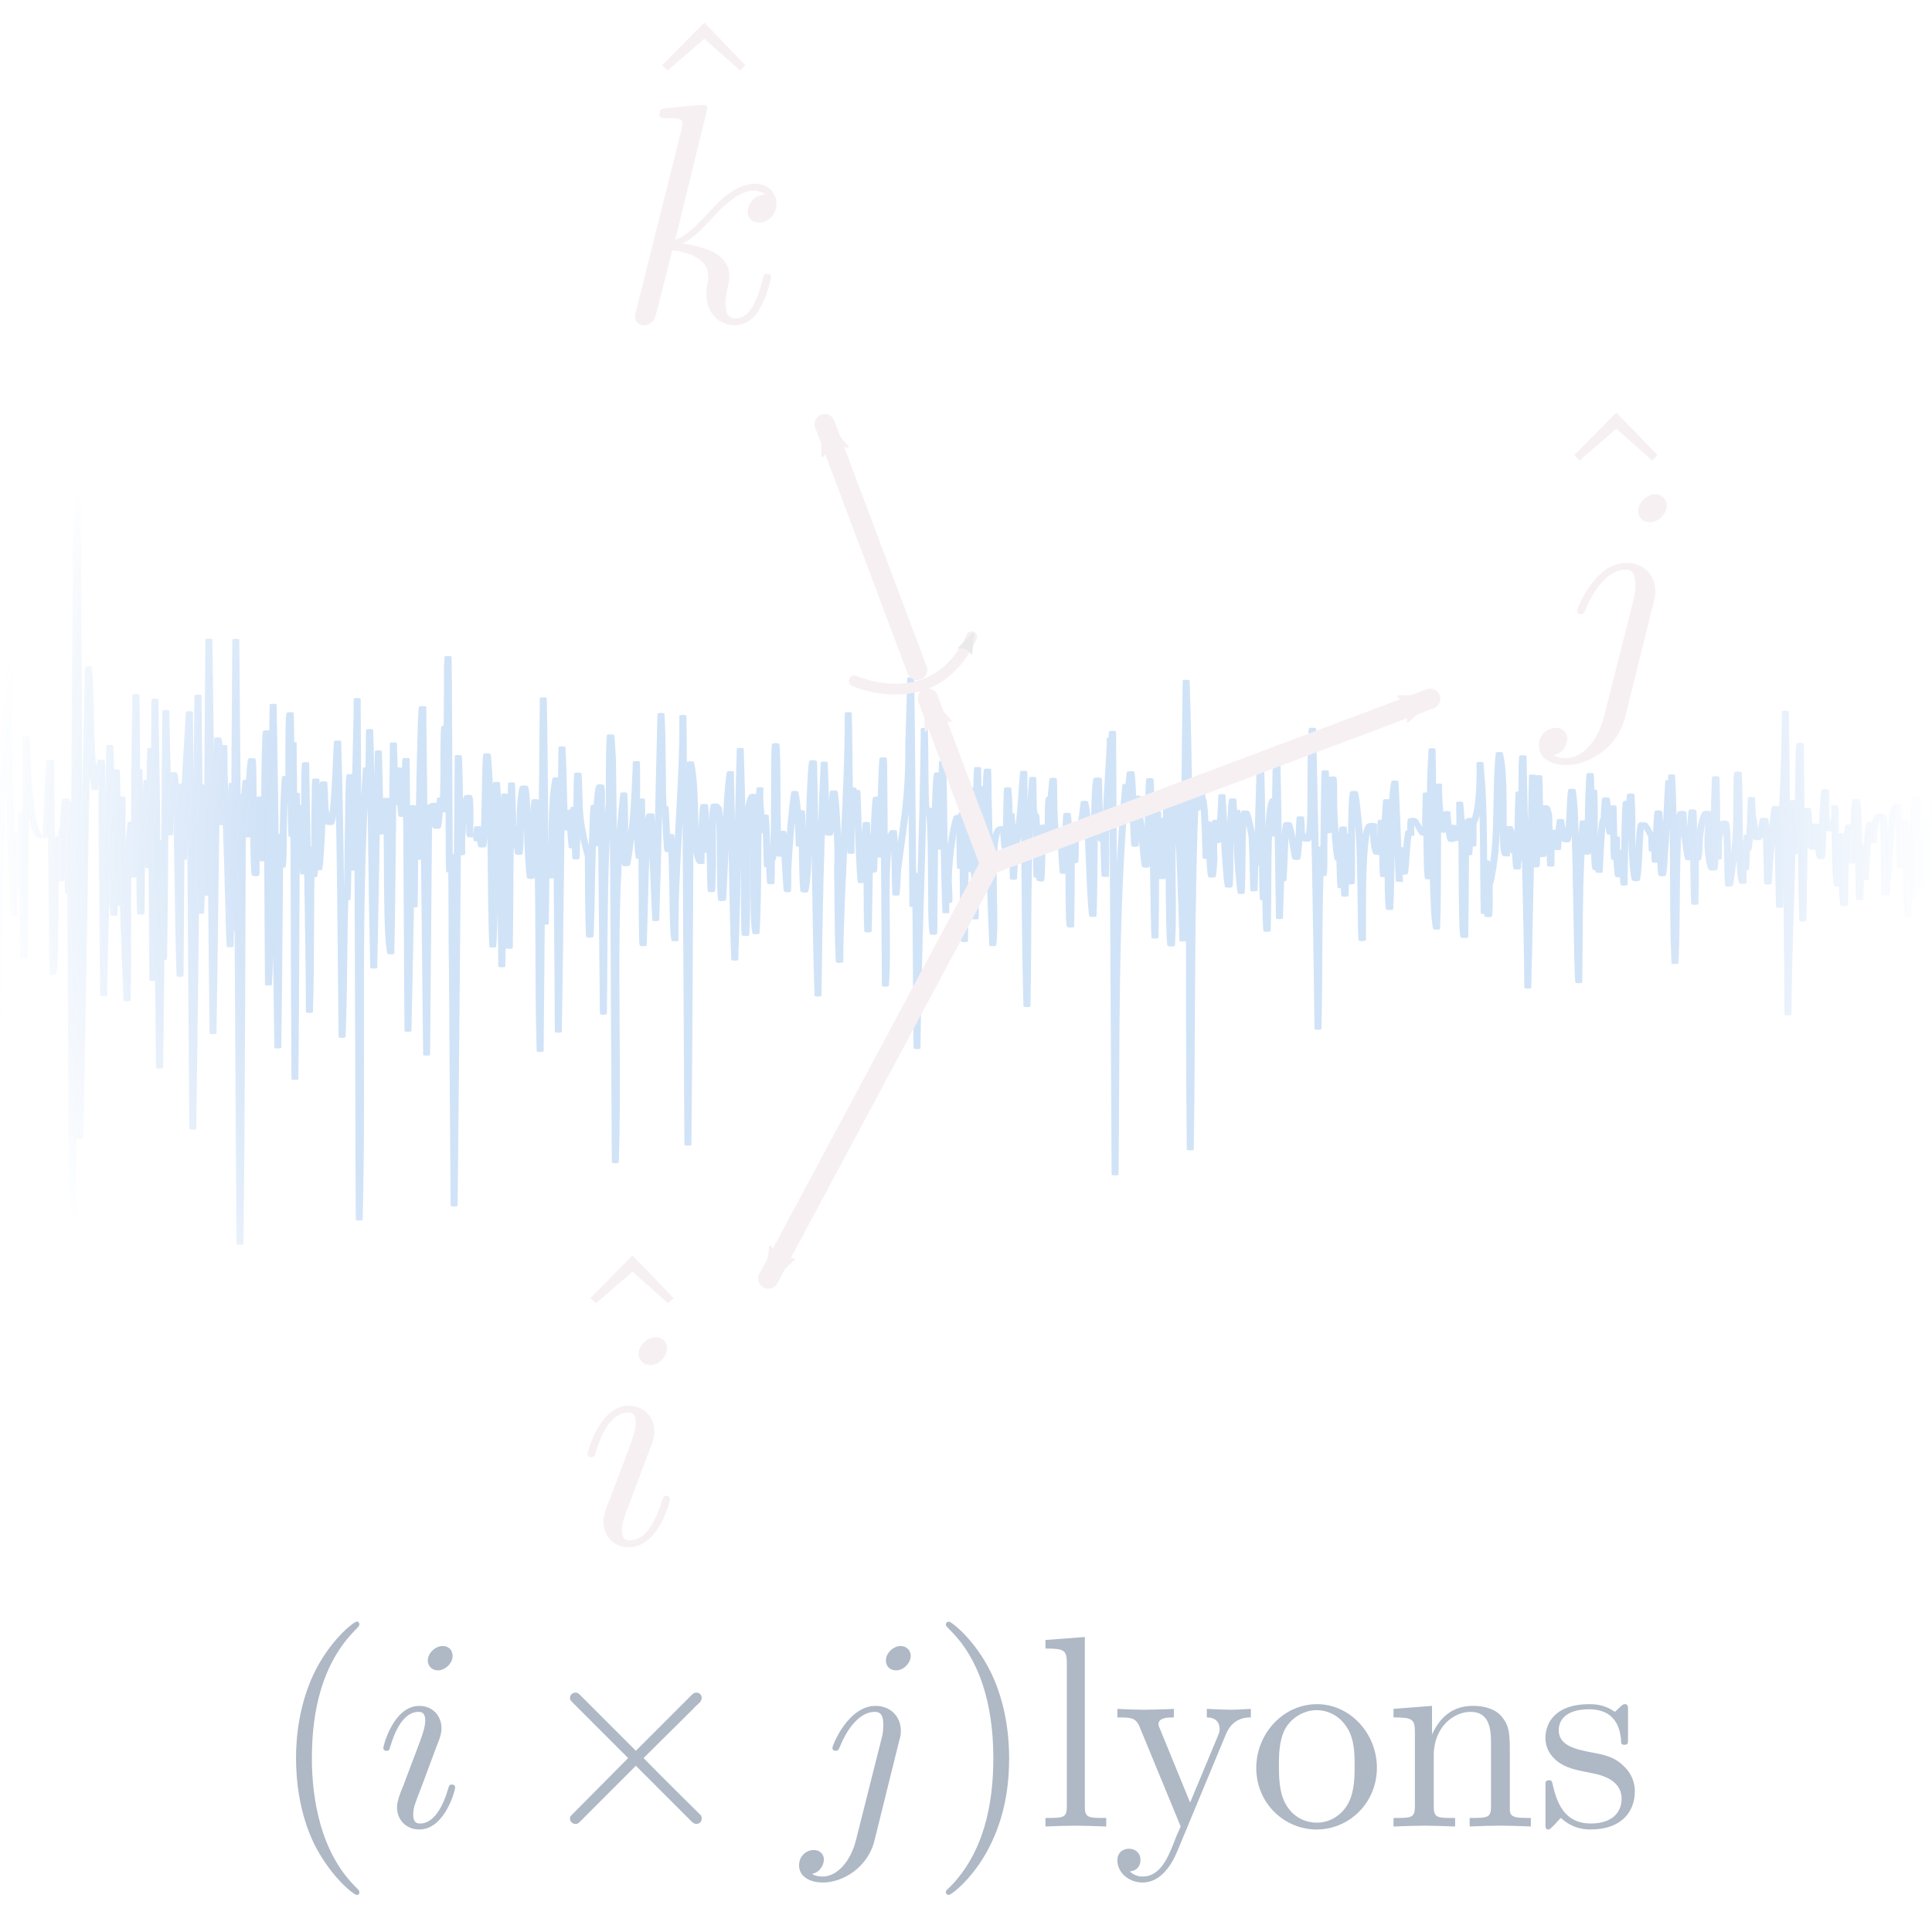 <?xml version="1.0" encoding="UTF-8" standalone="no"?>
<!-- Created with Inkscape (http://www.inkscape.org/) -->

<svg
   xmlns:ns0="http://www.iki.fi/pav/software/textext/"
   xmlns:dc="http://purl.org/dc/elements/1.1/"
   xmlns:cc="http://creativecommons.org/ns#"
   xmlns:rdf="http://www.w3.org/1999/02/22-rdf-syntax-ns#"
   xmlns:svg="http://www.w3.org/2000/svg"
   xmlns="http://www.w3.org/2000/svg"
   xmlns:xlink="http://www.w3.org/1999/xlink"
   xmlns:sodipodi="http://sodipodi.sourceforge.net/DTD/sodipodi-0.dtd"
   xmlns:inkscape="http://www.inkscape.org/namespaces/inkscape"
   width="300"
   height="300"
   id="svg4035"
   version="1.1"
   inkscape:version="0.91 r13725"
   sodipodi:docname="ixj.svg"
   inkscape:export-filename="/home/kenny/src/pelican-ghp/theme/static/images/ixj.png"
   inkscape:export-xdpi="300"
   inkscape:export-ydpi="300">
  <sodipodi:namedview
     id="base"
     pagecolor="#2f343f"
     bordercolor="#ffffff"
     borderopacity="1"
     inkscape:pageopacity="0"
     inkscape:pageshadow="2"
     inkscape:zoom="1.0295948"
     inkscape:cx="261.43029"
     inkscape:cy="80.858257"
     inkscape:document-units="px"
     inkscape:current-layer="layer1"
     showgrid="false"
     inkscape:window-width="1916"
     inkscape:window-height="1054"
     inkscape:window-x="1920"
     inkscape:window-y="22"
     inkscape:window-maximized="0"
     fit-margin-top="5"
     fit-margin-left="5"
     fit-margin-right="5"
     fit-margin-bottom="5"
     inkscape:showpageshadow="false"
     showborder="true"
     borderlayer="false"
     showguides="true"
     inkscape:guide-bbox="true" />
  <defs
     id="defs4037">
    <linearGradient
       inkscape:collect="always"
       id="linearGradient5413">
      <stop
         style="stop-color:#5294e2;stop-opacity:1"
         offset="0"
         id="stop5415" />
      <stop
         id="stop4488"
         offset="0.71"
         style="stop-color:#5294e2;stop-opacity:1" />
      <stop
         style="stop-color:#5294e2;stop-opacity:0"
         offset="1"
         id="stop5417" />
    </linearGradient>
    <marker
       inkscape:isstock="true"
       style="overflow:visible"
       id="marker4690"
       refX="0"
       refY="0"
       orient="auto"
       inkscape:stockid="Arrow2Mend">
      <path
         transform="scale(-0.6,-0.6)"
         d="M 8.719,4.034 -2.207,0.016 8.719,-4.002 c -1.745,2.372 -1.735,5.617 -6e-7,8.035 z"
         style="fill:#f6f0f3;fill-opacity:1;fill-rule:evenodd;stroke:#f6f0f3;stroke-width:0.625;stroke-linejoin:round;stroke-opacity:1"
         id="path4692"
         inkscape:connector-curvature="0" />
    </marker>
    <marker
       inkscape:isstock="true"
       style="overflow:visible"
       id="marker4686"
       refX="0"
       refY="0"
       orient="auto"
       inkscape:stockid="Arrow2Mend">
      <path
         transform="scale(-0.6,-0.6)"
         d="M 8.719,4.034 -2.207,0.016 8.719,-4.002 c -1.745,2.372 -1.735,5.617 -6e-7,8.035 z"
         style="fill:#f6f0f3;fill-opacity:1;fill-rule:evenodd;stroke:#f6f0f3;stroke-width:0.625;stroke-linejoin:round;stroke-opacity:1"
         id="path4688"
         inkscape:connector-curvature="0" />
    </marker>
    <marker
       inkscape:stockid="Arrow2Mend"
       orient="auto"
       refY="0"
       refX="0"
       id="Arrow2Mend"
       style="overflow:visible"
       inkscape:isstock="true"
       inkscape:collect="always">
      <path
         id="path4455"
         style="fill:#f6f0f3;fill-opacity:1;fill-rule:evenodd;stroke:#f6f0f3;stroke-width:0.625;stroke-linejoin:round;stroke-opacity:1"
         d="M 8.719,4.034 -2.207,0.016 8.719,-4.002 c -1.745,2.372 -1.735,5.617 -6e-7,8.035 z"
         transform="scale(-0.6,-0.6)"
         inkscape:connector-curvature="0" />
    </marker>
    <marker
       inkscape:stockid="Arrow2Mend"
       orient="auto"
       refY="0"
       refX="0"
       id="marker7644"
       style="overflow:visible"
       inkscape:isstock="true">
      <path
         id="path7646"
         style="fill:#eaeaea;fill-opacity:1;fill-rule:evenodd;stroke:#eaeaea;stroke-width:0.625;stroke-linejoin:round;stroke-opacity:1"
         d="M 8.719,4.034 -2.207,0.016 8.719,-4.002 c -1.745,2.372 -1.735,5.617 -6e-7,8.035 z"
         transform="scale(-0.6,-0.6)"
         inkscape:connector-curvature="0" />
    </marker>
    <marker
       inkscape:stockid="Arrow1Mend"
       orient="auto"
       refY="0"
       refX="0"
       id="marker11250"
       style="overflow:visible"
       inkscape:isstock="true">
      <path
         inkscape:connector-curvature="0"
         id="path11252"
         d="M 0,0 5,-5 -12.5,0 5,5 0,0 Z"
         style="fill:#eaeaea;fill-opacity:1;fill-rule:evenodd;stroke:#eaeaea;stroke-width:1pt;stroke-opacity:1"
         transform="matrix(-0.4,0,0,-0.4,-4,0)" />
    </marker>
    <marker
       inkscape:stockid="Arrow1Mend"
       orient="auto"
       refY="0"
       refX="0"
       id="Arrow1Mend"
       style="overflow:visible"
       inkscape:isstock="true">
      <path
         inkscape:connector-curvature="0"
         id="path4196"
         d="M 0,0 5,-5 -12.5,0 5,5 0,0 Z"
         style="fill:#eaeaea;fill-opacity:1;fill-rule:evenodd;stroke:#eaeaea;stroke-width:1pt;stroke-opacity:1"
         transform="matrix(-0.4,0,0,-0.4,-4,0)" />
    </marker>
    <marker
       inkscape:stockid="Arrow1Mend"
       orient="auto"
       refY="0"
       refX="0"
       id="marker11214"
       style="overflow:visible"
       inkscape:isstock="true">
      <path
         inkscape:connector-curvature="0"
         id="path11216"
         d="M 0,0 5,-5 -12.5,0 5,5 0,0 Z"
         style="fill:#eaeaea;fill-opacity:1;fill-rule:evenodd;stroke:#eaeaea;stroke-width:1pt;stroke-opacity:1"
         transform="matrix(-0.4,0,0,-0.4,-4,0)" />
    </marker>
    <clipPath
       clipPathUnits="userSpaceOnUse"
       id="clipPath3022">
      <path
         d="m 72,43.2 446.4,0 0,345.6 -446.4,0 0,-345.6 z"
         id="path3024"
         inkscape:connector-curvature="0" />
    </clipPath>
    <radialGradient
       inkscape:collect="always"
       xlink:href="#linearGradient5413"
       id="radialGradient5421"
       cx="267.25"
       cy="227.58"
       fx="267.25"
       fy="227.58"
       r="223.2"
       gradientTransform="matrix(0.314,0.005,-8.9705817e-4,1.313,202.858,-70.967)"
       gradientUnits="userSpaceOnUse"
       spreadMethod="pad" />
  </defs>
  <g
     inkscape:groupmode="layer"
     id="layer2"
     inkscape:label="Layer 2"
     style="display:inline;opacity:0"
     transform="translate(-48.633,65.925)" />
  <g
     inkscape:label="Layer 1"
     inkscape:groupmode="layer"
     id="layer1"
     transform="translate(-245.049,6.055)">
    <g
       id="g5500"
       style="fill:#afb8c5;fill-opacity:1;stroke:none;stroke-width:0.181;stroke-miterlimit:4;stroke-dasharray:none;stroke-opacity:1"
       transform="matrix(4.251,0,0,4.251,-662.972,-295.322)"
       ns0:preamble=""
       ns0:text="$(i \\times j) \\mbox{lyons}$">
      <defs
         id="defs5502">
        <g
           id="g5504">
          <symbol
             id="textext-ba4c6625-0"
             overflow="visible"
             style="overflow:visible">
            <path
               id="path5507"
               d=""
               style="stroke:none"
               inkscape:connector-curvature="0" />
          </symbol>
          <symbol
             id="textext-ba4c6625-1"
             overflow="visible"
             style="overflow:visible">
            <path
               id="path5510"
               d="m 3.297,2.391 c 0,-0.031 0,-0.047 -0.172,-0.219 C 1.891,0.922 1.562,-0.969 1.562,-2.5 c 0,-1.734 0.375,-3.469 1.609,-4.703 0.125,-0.125 0.125,-0.141 0.125,-0.172 0,-0.078 -0.031,-0.109 -0.094,-0.109 -0.109,0 -1,0.688 -1.594,1.953 -0.5,1.094 -0.625,2.203 -0.625,3.031 0,0.781 0.109,1.984 0.656,3.125 C 2.25,1.844 3.094,2.5 3.203,2.5 c 0.062,0 0.094,-0.031 0.094,-0.109 z"
               style="stroke:none"
               inkscape:connector-curvature="0" />
          </symbol>
          <symbol
             id="textext-ba4c6625-2"
             overflow="visible"
             style="overflow:visible">
            <path
               id="path5513"
               d="m 2.875,-2.5 c 0,-0.766 -0.109,-1.969 -0.656,-3.109 -0.594,-1.219 -1.453,-1.875 -1.547,-1.875 -0.062,0 -0.109,0.047 -0.109,0.109 0,0.031 0,0.047 0.188,0.234 0.984,0.984 1.547,2.562 1.547,4.641 0,1.719 -0.359,3.469 -1.594,4.719 C 0.562,2.344 0.562,2.359 0.562,2.391 0.562,2.453 0.609,2.5 0.672,2.5 0.766,2.5 1.672,1.812 2.25,0.547 2.766,-0.547 2.875,-1.656 2.875,-2.5 Z"
               style="stroke:none"
               inkscape:connector-curvature="0" />
          </symbol>
          <symbol
             id="textext-ba4c6625-3"
             overflow="visible"
             style="overflow:visible">
            <path
               id="path5516"
               d="m 1.766,-6.922 -1.438,0.109 0,0.312 c 0.703,0 0.781,0.062 0.781,0.562 l 0,5.188 c 0,0.438 -0.109,0.438 -0.781,0.438 l 0,0.312 C 0.656,-0.016 1.188,-0.031 1.438,-0.031 c 0.25,0 0.734,0.016 1.109,0.031 l 0,-0.312 c -0.672,0 -0.781,0 -0.781,-0.438 z"
               style="stroke:none"
               inkscape:connector-curvature="0" />
          </symbol>
          <symbol
             id="textext-ba4c6625-4"
             overflow="visible"
             style="overflow:visible">
            <path
               id="path5519"
               d="m 4.141,-3.344 c 0.25,-0.641 0.766,-0.641 0.922,-0.641 l 0,-0.312 c -0.234,0.016 -0.516,0.031 -0.75,0.031 -0.172,0 -0.641,-0.016 -0.859,-0.031 l 0,0.312 c 0.312,0 0.469,0.172 0.469,0.422 0,0.109 -0.016,0.125 -0.062,0.25 L 2.844,-0.875 1.75,-3.547 C 1.703,-3.656 1.688,-3.688 1.688,-3.734 c 0,-0.25 0.359,-0.25 0.562,-0.25 l 0,-0.312 c -0.266,0.016 -0.922,0.031 -1.094,0.031 -0.266,0 -0.672,-0.016 -0.969,-0.031 l 0,0.312 c 0.484,0 0.672,0 0.812,0.344 L 2.5,0 C 2.438,0.125 2.297,0.453 2.25,0.594 2.031,1.141 1.75,1.828 1.109,1.828 c -0.047,0 -0.281,0 -0.469,-0.188 0.312,-0.031 0.391,-0.25 0.391,-0.422 0,-0.25 -0.188,-0.406 -0.422,-0.406 -0.203,0 -0.422,0.125 -0.422,0.422 0,0.453 0.422,0.812 0.922,0.812 0.625,0 1.031,-0.578 1.266,-1.141 z"
               style="stroke:none"
               inkscape:connector-curvature="0" />
          </symbol>
          <symbol
             id="textext-ba4c6625-5"
             overflow="visible"
             style="overflow:visible">
            <path
               id="path5522"
               d="M 4.688,-2.141 C 4.688,-3.406 3.703,-4.469 2.5,-4.469 c -1.25,0 -2.219,1.094 -2.219,2.328 0,1.297 1.031,2.25 2.203,2.25 1.203,0 2.203,-0.984 2.203,-2.25 z m -2.188,2 c -0.438,0 -0.875,-0.203 -1.141,-0.672 -0.25,-0.438 -0.25,-1.047 -0.25,-1.406 0,-0.391 0,-0.922 0.234,-1.359 C 1.609,-4.031 2.078,-4.25 2.484,-4.25 c 0.438,0 0.859,0.219 1.125,0.656 0.266,0.422 0.266,1 0.266,1.375 0,0.359 0,0.906 -0.219,1.344 C 3.422,-0.422 2.984,-0.141 2.5,-0.141 Z"
               style="stroke:none"
               inkscape:connector-curvature="0" />
          </symbol>
          <symbol
             id="textext-ba4c6625-6"
             overflow="visible"
             style="overflow:visible">
            <path
               id="path5525"
               d="m 1.094,-3.422 0,2.672 c 0,0.438 -0.109,0.438 -0.781,0.438 l 0,0.312 c 0.359,-0.016 0.859,-0.031 1.141,-0.031 0.25,0 0.766,0.016 1.109,0.031 l 0,-0.312 c -0.672,0 -0.781,0 -0.781,-0.438 l 0,-1.844 C 1.781,-3.625 2.5,-4.188 3.125,-4.188 c 0.641,0 0.75,0.531 0.75,1.109 l 0,2.328 c 0,0.438 -0.109,0.438 -0.781,0.438 l 0,0.312 c 0.344,-0.016 0.859,-0.031 1.125,-0.031 0.25,0 0.781,0.016 1.109,0.031 l 0,-0.312 c -0.516,0 -0.766,0 -0.766,-0.297 l 0,-1.906 c 0,-0.859 0,-1.156 -0.312,-1.516 -0.141,-0.172 -0.469,-0.375 -1.047,-0.375 C 2.469,-4.406 2,-3.984 1.719,-3.359 l 0,-1.047 -1.406,0.109 0,0.312 c 0.703,0 0.781,0.062 0.781,0.562 z"
               style="stroke:none"
               inkscape:connector-curvature="0" />
          </symbol>
          <symbol
             id="textext-ba4c6625-7"
             overflow="visible"
             style="overflow:visible">
            <path
               id="path5528"
               d="m 2.078,-1.938 c 0.219,0.047 1.031,0.203 1.031,0.922 0,0.5 -0.344,0.906 -1.125,0.906 -0.844,0 -1.203,-0.562 -1.391,-1.422 C 0.562,-1.656 0.562,-1.688 0.453,-1.688 c -0.125,0 -0.125,0.062 -0.125,0.234 l 0,1.328 c 0,0.172 0,0.234 0.109,0.234 0.047,0 0.062,-0.016 0.25,-0.203 0.016,-0.016 0.016,-0.031 0.203,-0.219 0.438,0.406 0.891,0.422 1.094,0.422 1.141,0 1.609,-0.672 1.609,-1.391 0,-0.516 -0.297,-0.828 -0.422,-0.938 C 2.844,-2.547 2.453,-2.625 2.031,-2.703 1.469,-2.812 0.812,-2.938 0.812,-3.516 c 0,-0.359 0.25,-0.766 1.109,-0.766 1.094,0 1.156,0.906 1.172,1.203 0,0.094 0.094,0.094 0.109,0.094 0.141,0 0.141,-0.047 0.141,-0.234 l 0,-1.016 c 0,-0.156 0,-0.234 -0.109,-0.234 -0.047,0 -0.078,0 -0.203,0.125 -0.031,0.031 -0.125,0.125 -0.172,0.156 -0.375,-0.281 -0.781,-0.281 -0.938,-0.281 -1.219,0 -1.594,0.672 -1.594,1.234 0,0.344 0.156,0.625 0.422,0.844 0.328,0.25 0.609,0.312 1.328,0.453 z"
               style="stroke:none"
               inkscape:connector-curvature="0" />
          </symbol>
          <symbol
             id="textext-ba4c6625-8"
             overflow="visible"
             style="overflow:visible">
            <path
               id="path5531"
               d=""
               style="stroke:none"
               inkscape:connector-curvature="0" />
          </symbol>
          <symbol
             id="textext-ba4c6625-9"
             overflow="visible"
             style="overflow:visible">
            <path
               id="path5534"
               d="m 2.828,-6.234 c 0,-0.203 -0.141,-0.359 -0.359,-0.359 -0.281,0 -0.547,0.266 -0.547,0.531 0,0.188 0.141,0.359 0.375,0.359 0.234,0 0.531,-0.234 0.531,-0.531 z m -0.75,3.75 c 0.109,-0.281 0.109,-0.312 0.219,-0.578 0.078,-0.203 0.125,-0.344 0.125,-0.531 0,-0.438 -0.312,-0.812 -0.812,-0.812 -0.938,0 -1.312,1.453 -1.312,1.531 0,0.109 0.094,0.109 0.109,0.109 0.109,0 0.109,-0.031 0.156,-0.188 0.281,-0.938 0.672,-1.234 1.016,-1.234 0.078,0 0.25,0 0.25,0.312 0,0.219 -0.078,0.422 -0.109,0.531 -0.078,0.25 -0.531,1.406 -0.688,1.844 -0.109,0.25 -0.234,0.578 -0.234,0.797 0,0.469 0.344,0.812 0.812,0.812 0.938,0 1.312,-1.438 1.312,-1.531 0,-0.109 -0.094,-0.109 -0.125,-0.109 -0.094,0 -0.094,0.031 -0.141,0.188 -0.188,0.625 -0.516,1.234 -1.016,1.234 -0.172,0 -0.25,-0.094 -0.25,-0.328 0,-0.25 0.062,-0.391 0.297,-1 z"
               style="stroke:none"
               inkscape:connector-curvature="0" />
          </symbol>
          <symbol
             id="textext-ba4c6625-10"
             overflow="visible"
             style="overflow:visible">
            <path
               id="path5537"
               d="m 3.953,-6.234 c 0,-0.188 -0.141,-0.359 -0.375,-0.359 -0.234,0 -0.531,0.234 -0.531,0.531 0,0.203 0.141,0.359 0.375,0.359 0.266,0 0.531,-0.266 0.531,-0.531 z m -2,6.734 c -0.188,0.75 -0.672,1.328 -1.219,1.328 -0.062,0 -0.219,0 -0.391,-0.094 0.297,-0.062 0.438,-0.328 0.438,-0.531 0,-0.156 -0.109,-0.344 -0.375,-0.344 -0.25,0 -0.531,0.203 -0.531,0.562 0,0.406 0.391,0.625 0.875,0.625 0.703,0 1.625,-0.531 1.875,-1.516 L 3.531,-3.125 c 0.062,-0.188 0.062,-0.328 0.062,-0.359 0,-0.578 -0.422,-0.922 -0.922,-0.922 -1.016,0 -1.578,1.453 -1.578,1.531 0,0.109 0.094,0.109 0.109,0.109 0.094,0 0.109,-0.016 0.188,-0.203 0.25,-0.609 0.703,-1.219 1.25,-1.219 0.141,0 0.312,0.047 0.312,0.453 0,0.234 -0.016,0.344 -0.062,0.516 z"
               style="stroke:none"
               inkscape:connector-curvature="0" />
          </symbol>
          <symbol
             id="textext-ba4c6625-11"
             overflow="visible"
             style="overflow:visible">
            <path
               id="path5540"
               d=""
               style="stroke:none"
               inkscape:connector-curvature="0" />
          </symbol>
          <symbol
             id="textext-ba4c6625-12"
             overflow="visible"
             style="overflow:visible">
            <path
               id="path5543"
               d="M 3.875,-2.766 1.891,-4.75 C 1.766,-4.875 1.75,-4.891 1.672,-4.891 1.562,-4.891 1.469,-4.812 1.469,-4.688 c 0,0.062 0.016,0.078 0.125,0.188 l 2,2 -2,2.016 c -0.109,0.109 -0.125,0.125 -0.125,0.188 0,0.125 0.094,0.203 0.203,0.203 0.078,0 0.094,-0.016 0.219,-0.141 L 3.875,-2.219 l 2.062,2.062 c 0.016,0.016 0.078,0.062 0.141,0.062 0.125,0 0.203,-0.078 0.203,-0.203 0,-0.016 0,-0.047 -0.031,-0.109 C 6.234,-0.422 4.656,-1.984 4.156,-2.5 l 1.828,-1.812 c 0.047,-0.062 0.203,-0.188 0.25,-0.25 0,-0.016 0.047,-0.062 0.047,-0.125 0,-0.125 -0.078,-0.203 -0.203,-0.203 C 6,-4.891 5.969,-4.859 5.859,-4.75 Z"
               style="stroke:none"
               inkscape:connector-curvature="0" />
          </symbol>
        </g>
      </defs>
      <g
         id="textext-ba4c6625-13"
         style="fill:#afb8c5;fill-opacity:1;stroke:none;stroke-opacity:1">
        <g
           id="g5546"
           style="fill:#afb8c5;fill-opacity:1;stroke:none;stroke-opacity:1">
          <use
             id="use5548"
             y="134.765"
             x="223.432"
             xlink:href="#textext-ba4c6625-1"
             style="fill:#afb8c5;fill-opacity:1;stroke:none;stroke-opacity:1"
             width="100%"
             height="100%" />
        </g>
        <g
           id="g5550"
           style="fill:#afb8c5;fill-opacity:1;stroke:none;stroke-opacity:1">
          <use
             id="use5552"
             y="134.765"
             x="227.306"
             xlink:href="#textext-ba4c6625-9"
             style="fill:#afb8c5;fill-opacity:1;stroke:none;stroke-opacity:1"
             width="100%"
             height="100%" />
        </g>
        <g
           id="g5554"
           style="fill:#afb8c5;fill-opacity:1;stroke:none;stroke-opacity:1">
          <use
             id="use5556"
             y="134.765"
             x="232.953"
             xlink:href="#textext-ba4c6625-12"
             style="fill:#afb8c5;fill-opacity:1;stroke:none;stroke-opacity:1"
             width="100%"
             height="100%" />
        </g>
        <g
           id="g5558"
           style="fill:#afb8c5;fill-opacity:1;stroke:none;stroke-opacity:1">
          <use
             id="use5560"
             y="134.765"
             x="242.915"
             xlink:href="#textext-ba4c6625-10"
             style="fill:#afb8c5;fill-opacity:1;stroke:none;stroke-opacity:1"
             width="100%"
             height="100%" />
        </g>
        <g
           id="g5562"
           style="fill:#afb8c5;fill-opacity:1;stroke:none;stroke-opacity:1">
          <use
             id="use5564"
             y="134.765"
             x="247.588"
             xlink:href="#textext-ba4c6625-2"
             style="fill:#afb8c5;fill-opacity:1;stroke:none;stroke-opacity:1"
             width="100%"
             height="100%" />
          <use
             id="use5566"
             y="134.765"
             x="251.462"
             xlink:href="#textext-ba4c6625-3"
             style="fill:#afb8c5;fill-opacity:1;stroke:none;stroke-opacity:1"
             width="100%"
             height="100%" />
          <use
             id="use5568"
             y="134.765"
             x="254.23"
             xlink:href="#textext-ba4c6625-4"
             style="fill:#afb8c5;fill-opacity:1;stroke:none;stroke-opacity:1"
             width="100%"
             height="100%" />
        </g>
        <g
           id="g5570"
           style="fill:#afb8c5;fill-opacity:1;stroke:none;stroke-opacity:1">
          <use
             id="use5572"
             y="134.765"
             x="259.209"
             xlink:href="#textext-ba4c6625-5"
             style="fill:#afb8c5;fill-opacity:1;stroke:none;stroke-opacity:1"
             width="100%"
             height="100%" />
          <use
             id="use5574"
             y="134.765"
             x="264.191"
             xlink:href="#textext-ba4c6625-6"
             style="fill:#afb8c5;fill-opacity:1;stroke:none;stroke-opacity:1"
             width="100%"
             height="100%" />
          <use
             id="use5576"
             y="134.765"
             x="269.726"
             xlink:href="#textext-ba4c6625-7"
             style="fill:#afb8c5;fill-opacity:1;stroke:none;stroke-opacity:1"
             width="100%"
             height="100%" />
        </g>
      </g>
    </g>
    <g
       id="g3018"
       transform="matrix(2.164,0,0,-0.463,-226.172,233.041)"
       style="fill:none;fill-opacity:1;stroke:url(#radialGradient5421);stroke-width:0.5;stroke-miterlimit:4;stroke-dasharray:none;stroke-opacity:0.267;opacity:1">
      <g
         id="g3020"
         clip-path="url(#clipPath3022)"
         style="fill:none;fill-opacity:1;stroke:url(#radialGradient5421);stroke-width:0.5;stroke-miterlimit:4;stroke-dasharray:none;stroke-opacity:0.267">
        <path
           style="fill:none;fill-opacity:1;stroke:url(#radialGradient5421);stroke-width:0.5;stroke-linecap:square;stroke-linejoin:round;stroke-miterlimit:4;stroke-dasharray:none;stroke-opacity:0.267"
           d="m 72,235.2 c 34.909,0.222 69.858,-0.356 104.684,0.094 8.567,0.632 21.018,-0.796 21.45,-0.559 0.234,-20.836 0.847,32.278 1.058,7.481 0.156,-7.676 0.121,-36.897 0.465,-14.14 -0.124,4.356 0.891,15.119 0.93,3.797 0.377,17.591 0.292,-12.377 0.794,3.019 0.724,-25.369 0.593,17.199 1.22,24.714 0.263,10.505 0.172,-16.967 0.273,-23.005 0.087,-17.936 0.164,-35.872 0.256,-53.808 -0.153,26.88 0.715,53.75 1.181,80.623 0.457,-10.841 0.036,-40.659 0.539,-40.097 0.71,26.508 0.303,-37.722 0.651,-10.838 0.135,20.121 0.443,40.241 0.865,60.359 0.162,-30.871 0.194,-61.742 0.298,-92.613 0.239,12.921 -0.056,40.029 0.348,44.573 0.475,-12.8 0.067,24.907 0.701,20.392 0.233,12.058 0.128,49.383 0.339,46.854 0.315,-44.417 0.202,-88.835 0.36,-133.253 0.122,29.426 0.168,58.852 0.26,88.277 0.118,-37.484 0.142,-74.969 0.223,-112.453 0.084,44.75 0.251,89.5 0.484,134.25 0.443,-8.727 0.25,-39.366 0.552,-15.828 0.323,26.427 0.415,52.856 0.415,79.285 0.151,-42.676 0.169,-85.352 0.26,-128.027 0.328,0.167 0.101,-24.799 0.227,-34.204 0.029,-8.172 0.075,-33.254 0.159,-31.12 0.149,48.052 0.303,96.105 0.432,144.157 1,14.861 0.362,-14.95 0.606,-22.002 0.115,-36.053 0.244,-72.106 0.361,-108.158 0.173,38.722 0.101,77.446 0.372,116.168 0.126,-8.992 0.031,-37.425 0.21,-33.136 0.069,6.999 -0.049,34.618 0.219,22.476 0.204,19.779 0.135,-15.243 0.193,-21.698 0.142,-15.161 0.126,20.704 0.159,28.215 0.02,11.153 0.044,34.194 0.077,37.82 0.064,-47.539 0.21,-95.077 0.406,-142.615 0.136,16.932 0.134,-17.043 0.159,-22.793 0.054,-19.632 0.073,16.977 0.095,23.155 0.048,30.223 0.069,60.447 0.118,90.67 -0.009,-7.935 0.08,-34.764 0.164,-12.427 0.119,19.248 0.081,38.497 0.277,57.745 0.315,-26.382 0.181,-52.767 0.34,-79.15 0.085,17.052 0.075,50.858 0.166,57.386 0.081,-32.656 0.079,-65.312 0.132,-97.968 0.058,11.052 0.011,45.314 0.136,42.118 -4.2e-4,-10.481 0.565,-29.676 0.403,-8.587 0.032,27.487 0.059,54.974 0.094,82.461 0.15,-33.391 0.371,-66.781 0.409,-100.172 0.284,58.164 0.336,116.328 0.521,174.492 0.272,-97.367 0.28,-194.734 0.446,-292.102 0.336,72.639 -0.165,145.283 0.821,217.919 -0.033,-27.824 0.241,-55.648 0.417,-83.471 0.039,6.371 0.05,31.194 0.129,26.75 0.062,-10.092 -0.032,-27.137 0.37,-11.848 0.061,7.974 0.058,32.229 0.15,10.702 0.041,-11.483 0.014,-36.596 0.104,-40.029 0.06,24.703 0.111,49.407 0.168,74.11 0.062,-9.161 0.14,-37.027 1.419,-33.349 0.081,9.097 0.316,40.856 0.344,16.705 0.056,-20.94 0.081,-41.881 0.134,-62.821 0.338,13.721 -0.046,38.934 0.4,45.9 0.167,-7.616 0.171,-24.518 0.201,-7.09 -0.006,4.746 0.1,16.81 0.114,5.191 0.067,8.742 0.232,24.282 0.349,6.612 -0.003,-7.68 0.053,-37.268 0.113,-15.811 7.6e-4,9.437 0.055,37.187 0.081,13.698 0.076,-46.186 0.096,-92.372 0.156,-138.558 0.073,87.441 0.173,174.883 0.335,262.324 0.112,-75.777 0.116,-151.555 0.186,-227.332 0.243,52.703 0.347,105.407 0.632,158.109 0.219,-13.694 0.057,-27.398 0.443,-41.087 -0.228,9.131 0.414,12.431 0.307,1.166 0.283,26.068 0.192,-14.703 0.245,-23.029 0.028,-15.739 0.055,-31.479 0.083,-47.218 0.076,27.922 0.387,55.843 0.446,83.766 0.171,-16.85 0.115,-50.669 0.295,-56.845 0.096,13.877 -0.003,44.467 0.163,48.641 0.167,-13.062 -0.114,-40.216 0.271,-45.231 0.141,10.501 0.032,32.998 0.139,36.152 -0.001,-22.729 0.159,-45.457 0.366,-68.185 0.14,19.905 -0.143,42.475 0.299,59.758 0.086,-9.783 0.18,-30.426 0.223,-8.836 0.043,17.195 0.042,34.391 0.115,51.586 0.069,-7.679 -0.006,-34.691 0.156,-29.409 0.127,17.24 0.089,-19.965 0.125,-26.362 -0.004,-7.915 0.065,-29.027 0.112,-9.968 -0.044,8.564 0.206,39.072 0.239,15.419 0.104,-12.992 0.103,14.985 0.146,20.395 0.107,7.278 0.056,-18.969 0.109,-25.174 0.125,-13.367 0.114,22.978 0.141,29.475 0.072,23.417 0.12,-14.009 0.128,-22.212 0.02,-15.966 0.027,-31.931 0.06,-47.897 0.112,31.398 0.089,62.797 0.149,94.195 0.159,-41.18 0.216,-82.359 0.335,-123.539 0.095,25.351 0.108,50.703 0.149,76.055 0.107,-9.746 0.034,-44.67 0.141,-39.158 0.088,27.619 0.092,55.238 0.157,82.857 0.068,-10.918 0.158,-45.378 0.292,-41.242 -0.091,9.467 0.231,32.931 0.457,11.927 0.136,-19.889 0.14,-39.778 0.27,-59.667 0.033,18.923 0.083,58.269 0.147,64.292 -0.015,-7.593 0.065,-39.983 0.141,-17.436 -0.058,12.587 0.34,36.573 0.387,41.715 0.127,-46.609 0.164,-93.218 0.241,-139.827 0.152,48.457 0.244,96.914 0.372,145.371 0.062,-24.328 0.124,-48.656 0.186,-72.984 0.146,12.511 0.082,38.715 0.287,42.874 0.049,-9.569 0.063,-39.234 0.144,-36.733 0.106,28.543 0.105,57.086 0.164,85.629 0.16,-44.047 0.188,-88.094 0.298,-132.141 0.126,33.016 0.148,66.032 0.335,99.047 0.47,-7.343 0.086,-33.202 0.346,-28.384 0.029,8.525 0.101,42.039 0.117,16.274 0.216,-17.785 0.334,-47.625 0.427,-57.799 0.101,16.143 0.079,49.433 0.163,54.686 0.035,-14.086 0.052,-45.867 0.109,-49.293 0.051,32.517 0.092,65.033 0.139,97.55 0.148,-67.566 0.206,-135.133 0.298,-202.699 0.135,50.223 0.122,100.445 0.186,150.668 0.094,-13.632 0.305,18.362 0.269,-2.403 -0.05,-8.588 0.133,-19.316 0.19,-3.838 -0.073,10.141 0.299,30.054 0.292,9.037 0.05,-7.526 0.033,-34.792 0.223,-29.139 -0.041,9.54 0.295,41.073 0.378,16.038 -0.005,-9.249 0.164,-19.576 0.178,-3.799 0.073,9.531 0.066,37.001 0.208,35.396 0.077,-28.343 0.07,-56.687 0.123,-85.03 0.324,31.327 0.196,62.656 0.335,93.984 0.156,-38.367 0.216,-76.734 0.335,-115.102 0.07,23.816 0.098,47.633 0.149,71.449 -0.035,-9.526 0.233,-17.544 0.242,-2.511 -0.007,8.595 0.171,36.132 0.299,13.044 0.208,4.317 0.003,29.642 0.208,30.303 0.061,-12.125 0.027,-36.007 0.121,-41.351 0.027,8.225 0.02,35.026 0.081,31.202 0.096,-37.561 0.071,-75.122 0.128,-112.683 0.068,31.937 0.073,63.875 0.112,95.812 -0.071,-6.944 0.178,-27.981 0.154,-9.765 0.033,18.966 0.095,-16.872 0.258,2.004 0.002,-8.519 0.106,-31.178 0.155,-11.023 0.037,7.432 -0.016,28.274 0.091,29.049 0.096,-27.875 0.246,-55.749 0.27,-83.624 0.14,16.404 0.025,49.226 0.199,55.308 0.03,-14.494 0.212,-11.861 0.182,0.889 -0.009,7.627 0.066,35.091 0.127,14.318 -0.012,-7.24 0.044,-36.265 0.305,-15.051 0.147,8.773 0.156,35.473 0.302,12.957 0.733,-21.213 0.836,26.785 0.917,22.141 0.211,-32.964 0.234,-65.929 0.312,-98.893 0.149,13.621 0.121,53.021 0.284,50.3 0.133,-15.658 0.132,17.028 0.183,22.527 -0.008,8.114 0.134,25.073 0.156,7.889 -0.011,-8.637 0.162,-40.135 0.213,-15.345 0.096,14.161 0.264,43.172 0.248,48.081 0.086,-58.251 0.091,-116.502 0.145,-174.753 0.276,50.305 -0.212,102.246 0.518,151.529 0.281,-17.349 0.157,29.951 0.278,5.83 0.086,-24.277 0.125,-48.555 0.246,-72.832 0.121,24.227 0.169,48.453 0.335,72.68 0.05,-9.246 0.099,-18.492 0.149,-27.738 0.366,7.35 0.447,19.89 0.457,4.643 0.084,-13.716 -0.031,-38.58 0.286,-44.807 0.108,23.521 0.109,47.042 0.187,70.562 0.051,-8.39 0.203,-34.046 0.33,-11.422 0.121,14.602 0.147,-27.958 0.462,-7.319 0.057,7.974 0.127,22.454 0.136,6.06 0.056,-27.953 0.068,-55.906 0.114,-83.858 0.13,25.176 0.194,50.352 0.335,75.527 0.037,-11.277 0.074,-22.555 0.112,-33.832 0.05,7.852 -0.029,37.489 0.278,15.982 0.11,13.343 0.2,53.773 0.338,50.995 0.102,-38.888 0.182,-77.776 0.277,-116.664 0.05,27.922 0.099,55.844 0.149,83.766 0.005,-8.178 0.534,8.599 0.387,-4.956 0.455,-11.642 0.343,18.161 0.618,2.749 0.167,7.35 0.003,32.426 0.206,28.117 0.096,-24.202 0.138,12.974 0.14,20.529 0.077,14.706 0.07,-23.72 0.094,-32.495 0.021,-9.591 0.011,-35.28 0.059,-36.288 0.229,21.712 0.136,-24.316 0.197,-31.017 0.043,-27.002 0.073,-54.004 0.122,-81.006 0.124,50.301 0.195,100.602 0.298,150.902 0.159,-8.923 0.021,-36.461 0.254,-32.749 -0.135,9.535 0.666,32.218 0.583,9.92 -0.119,-9.721 0.512,0.809 0.499,-5.618 0.049,14.911 0.347,-12.629 0.528,2.751 0.105,8.459 0.08,41.955 0.352,17.496 0.2,-18.618 0.111,-37.238 0.259,-55.857 0.248,18.346 0.04,36.698 0.271,55.045 0.326,-20.553 0.315,-41.109 0.379,-61.664 0.119,19.261 0.058,38.523 0.209,57.784 0.019,-6.933 0.075,-32.373 0.213,-12.905 0.034,-10.314 0.061,-38.092 0.114,-38.705 0.069,18.448 0.023,36.896 0.162,55.344 0.053,-6.384 0.18,-34.784 0.388,-14.478 0.039,-12.258 0.225,-12.638 0.242,-0.195 -0.072,9.157 0.334,22.539 0.476,5.364 0.017,-8.612 0.272,-36.227 0.409,-14.323 0.006,9.035 0.197,29.483 0.303,9.594 0.226,-25.295 0.076,-50.591 0.236,-75.885 0.063,39.473 0.149,78.945 0.223,118.418 0.115,-25.242 0.089,-50.484 0.149,-75.727 0.044,17.492 0.018,25.942 0.388,15.496 0.144,10.409 1.5e-4,25.887 0.384,33.414 0.069,-28.374 0.126,-56.747 0.158,-85.121 0.121,31.836 0.173,63.672 0.26,95.508 0.119,-7.033 0.131,-33.05 0.289,-26.666 0.28,20.141 0.456,-23.546 0.528,0.075 0.096,23.841 0.139,-28.794 0.244,-4.05 -0.003,8.793 0.043,36.279 0.175,12.327 2.4e-4,-9.194 0.733,-19.132 0.658,-18.505 -6e-4,-9.711 0.07,-43.268 0.194,-16.993 0.045,9.051 0.141,38.551 0.267,33.713 -0.003,-8.172 0.245,-21.413 0.191,-5.335 -0.147,9.533 0.385,20.492 0.279,4.872 0.05,-22.971 0.1,-45.941 0.15,-68.912 0.08,23.365 -0.026,52.604 0.421,70.634 0.003,8.64 0.005,36.841 0.23,14.392 0.141,-44.947 0.124,-89.895 0.205,-134.843 0.288,41.286 -0.38,82.58 0.609,123.861 0.165,-8.519 -0.138,-39.695 0.496,-14.872 0.43,9.409 0.397,40.763 0.428,16.174 -0.086,-11.876 0.299,-37.037 0.278,-13.266 0.004,9.187 0.093,15.636 0.075,2.477 0.049,-10.855 0.024,-45.7 0.119,-41.207 0.104,11.162 0.16,46.071 0.553,43.59 0.114,-11.853 0.229,-23.705 0.343,-35.558 0.168,23.097 0.241,46.195 0.372,69.293 0.153,-9.22 0.054,-35.668 0.231,-32.368 0.154,8.04 0.152,-27.017 0.471,-8.21 0.226,-10.456 0.094,-31.913 0.311,-35.488 -0.074,25.143 0.608,50.27 0.56,75.417 0.07,-9.289 -10e-4,-38.684 0.148,-34.202 0.125,13.343 0.072,-12.044 0.101,-17.834 0.038,-30.633 0.075,-61.267 0.113,-91.9 0.099,42.793 0.119,85.586 0.186,128.379 0.517,-10.03 0.063,-31.076 0.759,-33.974 -0.004,7.067 0.223,33.017 0.352,11.13 -0.05,-8.495 0.273,-10.71 0.264,-1.183 0.048,-9 0.104,-31.928 0.206,-10.436 -10e-4,8.901 -0.086,24.04 0.309,19.524 0.427,1.81 0.118,-35.466 0.419,-31.098 0.178,12.887 0.265,35.633 0.554,42.767 0.109,-19.469 0.196,-51.211 0.316,-63.058 0.18,23.605 0.25,47.212 0.391,70.817 0.05,-8.277 0.099,-16.555 0.149,-24.832 0.285,-1.069 0.041,-39.927 0.247,-37.651 0.216,13.763 -0.229,43.5 0.523,47.1 0.103,-13.047 -0.045,-43.277 0.212,-46.606 0.214,16.268 0.027,32.54 0.287,48.806 -0.108,-5.723 0.382,-24.237 0.373,-9.154 0.179,-8.708 0.085,-27.183 0.288,-10.571 0.021,-8.444 0.145,-20.519 0.158,-4.35 0.383,-2.23 0.111,44.18 0.338,38.357 0.142,-9.527 -0.055,-38.653 0.322,-37.053 0.189,29.318 0.514,-31.474 0.517,-5.15 0.051,7.152 0.372,24.339 0.505,26.675 0.405,-8.838 0.264,-29.922 0.381,-9.743 0.262,17.915 0.005,-44.342 0.524,-16.62 0.108,9.239 0.238,41.01 0.439,36.178 0.127,-26.087 0.137,-52.174 0.317,-78.26 0.064,26.094 0.182,52.188 0.446,78.281 0.071,-8.757 0.216,-38.319 0.588,-16.475 0.056,21.227 0.508,-13.208 0.369,-18.725 0.033,-8.337 0.05,-33.741 0.157,-31.722 0.059,27.844 0.615,55.665 0.611,83.514 0.085,-13.825 0.058,-40.611 0.199,-47.015 -0.027,9.535 0.146,36.225 0.204,11.691 0.08,-4.817 0.186,20.981 0.269,2.549 0.077,-9.13 0.315,-39.79 0.329,-14.193 0.108,6.013 0.162,-22.251 0.207,-2.602 -0.011,11.019 0.144,20.275 0.126,3.838 0.036,-7.583 -0.006,-28.593 0.092,-27.613 0.066,8.682 0.078,31.466 0.239,32.506 -0.021,-11.416 0.198,-19.525 0.197,-3.417 -0.026,10.106 0.255,26.4 0.242,6.68 -0.046,-9.345 0.204,-17.232 0.227,-2.689 -0.015,9.877 0.211,40.44 0.222,15.594 0.045,-22.295 0.078,-44.59 0.111,-66.886 0.268,15.279 -0.319,47.401 0.574,52.023 0.217,-8.645 0.083,-34.477 0.297,-13.47 0.421,15.833 0.836,24.152 0.809,42.514 0.048,7.392 0.095,14.784 0.143,22.176 0.074,-25.516 0.097,-51.031 0.149,-76.547 0.04,17.813 0.292,11.464 0.22,-0.706 0.026,-15.643 0.052,-31.287 0.078,-46.93 0.074,35.743 0.448,71.484 0.521,107.227 0.087,-7.029 -0.014,-31.496 0.223,-26.934 0.331,3.097 0.28,-23.017 0.309,-30.733 -0.034,-8.388 0.198,-18.225 0.159,-4.132 0.036,12.713 0.063,48.414 0.303,46.846 0.03,-9.425 0.217,-40.553 0.244,-16.576 0.002,7.249 0.073,33.472 0.126,12.623 0.052,-14.26 0.072,-28.52 0.184,-42.78 -0.078,10.571 0.342,-3.2 0.194,8.472 -0.17,9.178 0.948,38.989 0.813,14.801 0.096,-25.643 0.034,15.547 0.2,9.541 0.037,-11.247 0.047,-43.383 0.133,-42.464 0.05,17.063 0.007,34.127 0.164,51.19 0.046,-7.277 0.157,-32.314 0.377,-27.146 -0.02,9.422 0.083,43.839 0.148,17.48 0.031,-8.822 0.024,-32.103 0.081,-33.932 0.051,15.063 0.049,44.642 0.168,50.625 0.086,-12.112 -0.01,-38.142 0.164,-42.184 0.059,10.661 0.046,31.735 0.112,35.776 -0.051,-7.816 0.297,-31.363 0.297,-11.285 0.014,9.723 0.169,28.545 0.181,7.845 0.066,-14.767 0.264,-43.952 0.334,-49.726 0.3,10.579 -0.471,40.753 0.763,39.721 0.298,-26.657 0.181,31.322 0.397,6.891 -0.046,-9.322 0.192,-14.506 0.147,-2.417 0.242,-8.779 0.08,-36.314 0.265,-12.607 0.607,10.055 0.671,42.973 0.671,16.863 0.1,-22.97 0.061,-45.94 0.21,-68.91 0.123,25.569 -0.052,51.141 0.415,76.708 0.073,-11.1 -0.05,-10.833 0.229,-12.788 0.12,-3.721 -0.054,-28.833 0.189,-17.786 0.379,-18.334 0.077,33.332 0.623,6.94 0.169,8.261 -0.052,18.214 0.276,17.062 0.404,21.549 -0.14,-19.091 0.751,-16.816 0.302,-30.15 0.263,30.187 0.506,5.084 0.055,-8.25 -0.023,-33.005 0.149,-31.686 0.052,9.201 0.034,37.537 0.128,33.643 -0.039,-8.241 0.22,-19.815 0.206,-5.002 0.844,7.523 0.442,22.165 0.904,6.087 0.061,-8.142 0.231,-31.35 0.363,-31.253 0.135,11.673 -0.002,51.284 0.398,45.818 0.019,-11.48 0.276,-31.024 0.35,-13.879 0.04,-10.004 0.144,-30.698 0.173,-9.59 -0.077,10.772 0.358,34.215 0.319,37.351 7.7e-4,-18.202 0.189,13.557 0.171,-2.396 0.058,-47.978 0.117,-95.956 0.175,-143.934 0.097,43.6 -0.076,87.205 0.771,130.8 -0.173,-12.875 0.375,-12.44 0.229,-0.245 0.283,20.752 0.337,-37.723 0.501,-15.041 -0.039,8.248 0.134,18.535 0.155,4.253 0.297,4.069 0.462,-30.345 0.708,-10.215 -0.006,7.541 0.104,36.942 0.207,15.621 0.211,-13.375 0.215,-40.316 0.287,-45.735 0.103,12.117 -0.041,38.643 0.195,42.16 -8.8e-4,-8.74 0.4,-36.597 0.364,-13.191 -0.034,8.137 0.179,17.827 0.166,4.336 0.196,8.524 0.121,27.308 0.233,7.578 0.091,-10.628 0.034,-46.851 0.23,-43.31 0.224,17.169 -0.247,34.425 0.416,51.535 0.126,-14.854 0.395,-44.606 0.399,-50.09 0.138,29.082 0.146,58.164 0.237,87.247 0.367,-52.433 0.158,-104.867 0.298,-157.301 0.136,40.212 0.003,80.425 0.378,120.636 0.07,-22.001 0.422,18.542 0.453,-2.666 0.359,-0.266 0.221,-35.187 0.388,-12.706 0.067,19.561 0.19,-30.489 0.481,-7.762 -0.116,8.111 0.202,21.218 0.245,5.498 0.479,9.376 0.179,26.827 0.456,6.588 0.052,-9.137 0.448,-35.728 0.437,-11.734 -0.018,8.77 0.262,32.727 0.271,10.471 0.049,-7.52 0.252,15.218 0.241,0.56 -0.049,-9.341 0.223,-21.029 0.305,-22.91 0.144,11.379 -0.115,42.458 0.778,18.892 0.105,-7.184 0.104,-30.064 0.191,-10.026 -0.055,7.308 0.212,9.797 0.182,0.622 0.072,11.749 0.144,23.498 0.217,35.247 0.15,-12.403 0.134,-50.856 0.252,-46.583 0.004,7.619 0.103,34.663 0.13,13.963 -0.044,-9.874 0.113,-40.754 0.149,-14.613 0.038,8.481 -0.061,32.134 0.423,34.113 0.004,-9.125 0.112,-20.425 0.14,-4.169 -0.012,6.741 0.08,27.577 0.132,9.263 0.063,-15.047 0.087,-30.094 0.15,-45.141 0.061,7.276 0.166,32.732 0.25,12.68 0.179,8.705 0.041,32.403 0.803,10.09 0.388,-13.456 0.372,24.628 0.524,5.992 0.882,-11.655 0.631,16.399 0.691,20.441 -0.015,8.023 0.123,23.979 0.147,6.938 0.153,-31.077 0.268,-62.155 0.347,-93.233 0.107,20.322 0.005,40.646 0.231,60.967 0.008,-10.757 0.233,-14.1 0.193,-0.59 0.017,7.385 0.072,40.309 0.142,19.149 -0.029,-7.278 0.158,-22.954 0.231,-6.34 0.132,10.899 0.362,17.375 0.33,2.931 -0.006,-6.95 0.414,-31.601 0.441,-12.173 -0.026,-9.56 0.134,-27.356 0.136,-7.546 -0.046,7.784 0.144,18.353 0.158,4.743 -0.025,-9.846 0.088,-27.356 0.121,-7.369 -0.056,7.353 0.285,19.177 0.303,4.78 -0.082,-8.563 0.164,-15.531 0.123,-3.006 -0.017,8.204 -0.008,39.188 0.461,14.97 0.286,-10.59 0.187,-43.536 0.322,-40.627 0.036,10.353 -0.165,41.692 0.799,38.793 -0.087,-10.312 0.555,-15.657 0.514,-1.227 0.117,13.326 0.15,-32.285 0.262,-10.083 -0.029,7.786 0.224,32.596 0.235,10.634 0.059,-7.783 -0.024,-26.999 0.147,-27.864 0.159,12.729 0.037,37.425 0.377,42.93 0.112,-8.68 0.311,-37.36 0.322,-33.377 -0.077,8.717 0.271,17.661 0.246,3.991 0.211,-8.681 0.261,19.426 0.581,11.305 -0.23,16.322 1.272,-9.844 1.045,4.494 0.139,29.275 0.007,-17.601 0.215,-19.054 0.143,14.491 0.054,28.984 0.253,43.474 0.105,-17.674 -0.036,-53.535 0.326,-60.329 0.126,14.018 -5e-5,42.617 0.148,48.483 -0.078,-6.32 0.412,-26.48 0.593,-9.213 0.045,-5.4 0.458,-16.473 0.435,-4.607 0.869,-18.438 0.258,22.036 0.579,2.121 0.155,-10.195 -0.011,-41.74 0.265,-39.485 0.05,10.424 0.044,38.486 0.112,39.134 -0.038,-7.979 0.218,-18.766 0.223,-4.84 0.022,18.765 0.276,-18.833 0.265,3.691 0.875,7.796 0.244,33.279 0.629,12.465 0.17,-14.173 0.094,-28.348 0.168,-42.522 -0.017,9.386 0.199,29.167 0.201,8.558 -0.023,-14.073 0.223,-11.71 0.147,0.574 0.798,14.048 0.405,29.92 0.731,44.704 0.538,-9.05 0.035,-34.386 0.519,-34.536 0.026,14.712 0.252,8.962 0.413,6.711 0.056,-7.117 0.234,-8.165 0.193,-0.366 0.061,-12.222 0.238,-15.684 0.219,-1.516 -0.012,6.361 0.1,26.903 0.121,9.995 -0.043,-7.136 0.124,-26.831 0.135,-9.153 0.053,7.764 -0.021,28.043 0.104,27.797 0.098,-25.926 0.299,-51.851 0.341,-77.777 0.112,23.758 0.223,47.516 0.335,71.273 0.102,-7.78 -5.1e-4,-35.018 0.284,-30.046 0.099,8.504 -0.003,26.748 0.167,29.858 0.114,-6.026 -0.018,-32.591 0.335,-25.95 0.057,9.192 -0.099,21.458 0.372,13.087 0.059,-6.991 0.186,-28.942 0.182,-9.509 0.212,12.528 0.257,-9.535 0.263,4.059 0.292,-13.119 0.135,-2.847 0.409,3.626 0.884,-26.541 0.581,29.069 0.992,2.989 0.173,-16.883 0.208,-52.6 0.319,-57.56 0.061,18.03 -0.014,36.062 0.323,54.089 -0.007,-11.952 0.452,-16.402 0.352,-2.082 0.027,9.559 0.168,30.09 0.195,8.431 0.251,-4.692 0.162,12.073 0.243,-1.267 -0.023,-20.734 0.063,-23.629 0.323,-20.107 0.035,-9.723 0.118,16.797 0.384,15.826 0.196,22.659 0.373,-19.328 0.567,0.209 0.169,18.114 0.044,-31.865 0.321,-6.397 -0.033,-8.191 0.218,-22.215 0.303,-5.23 0.171,5.794 0.231,-22.769 0.262,-4.64 0.035,7.307 0.07,35.484 0.315,13.739 0.102,12.119 0.171,15.411 0.231,1.115 -0.104,-6.911 0.268,-32.176 0.479,-11.595 0.13,13.048 0.125,14.406 0.937,6.634 0.07,-14.978 0.137,12.518 0.22,-3.996 0.078,-18.76 0.128,30.694 0.393,5.265 -0.003,-10.527 0.128,-22.9 0.324,-5.306 0.179,7.521 0.323,37.205 0.344,14.596 0.029,-19.763 0.157,2.079 0.148,10.241 0.239,-21.033 0.042,-42.07 0.236,-63.105 0.189,13.751 -0.032,53.461 0.567,50.725 0.09,-6.484 0.527,-26.162 0.579,-9.401 -0.012,12.694 0.232,13.877 0.183,0.685 0.016,-10.016 0.105,-36.73 0.136,-11.862 -0.014,11.633 0.169,-1.902 0.277,9.721 0.038,8.827 0.895,17.889 0.637,3.423 -0.129,-10.191 0.665,-19.088 0.436,-3.765 -0.004,9.047 0.11,37.073 0.176,14.159 -0.026,-6.042 0.147,-30.124 0.136,-12.207 1.087,24.99 0.328,-36.525 1.018,-7.662 0.478,7.801 0.172,30.967 0.405,30.192 0.113,-9.763 -0.008,-35.529 0.329,-37.122 0.007,9.446 0.119,23.004 0.14,5.473 0.105,-6.441 0.158,21.506 0.223,5.614 0.347,9.186 0.14,29.464 0.341,8.866 0.048,8.272 0.124,-16.494 0.742,1.235 0.423,5.696 0.177,-39.085 0.479,-13.584 0.186,8.45 0.456,30.221 0.604,9.076 0.022,-9.761 0.12,-40.621 0.141,-14.624 0.082,18.509 0.384,37.016 0.378,55.525 0.109,-33.897 0.118,-67.795 0.188,-101.692 0.022,23.899 0.32,47.796 0.335,71.695 -0.15,-7.014 0.477,-28.92 0.372,-10.315 0.038,7.631 0.076,34.61 0.174,28.807 0.059,-17.714 0.099,-50.216 0.178,-58.731 0.099,9.915 0.005,36.412 0.352,37.598 0.104,-9.305 0.432,-22.275 0.551,-5.219 0.291,-11.039 0.481,-17.868 0.523,-2.62 -0.019,7.719 0.252,23.428 0.233,6.82 0.081,-13.312 0.841,-2.267 0.629,1.911 0.076,-6.476 0.018,-26.209 0.239,-26.81 -0.114,8.533 0.253,28.853 0.295,9.125 -0.024,-9.661 0.182,-26.043 0.207,-6.53 -0.036,6.784 0.365,28.971 0.356,10.83 0.22,-23.99 0.3,37.14 0.616,7.061 -0.003,-9.46 0.057,-40.19 0.16,-15.901 0.064,13.444 0.372,11.158 0.286,-1.489 0.079,-8.155 0.221,34.061 0.623,11.466 -0.029,9.878 0.732,11.898 0.6,7.02 0.209,10.269 0.145,-17.134 0.233,-23.416 0.185,-8.687 0.325,34.091 0.942,28.672 0.096,2.245 0.154,-36.31 0.21,-13.324 -0.301,11.459 0.693,11.714 0.388,-0.487 0.005,-9.517 0.106,-38.003 0.143,-13.742 0.154,22.736 -0.006,-3.299 0.245,-3.657 0.181,7.527 0.023,40.403 0.379,33.637 0.256,-6.395 0.177,-35.334 0.304,-28.546 -0.035,9.603 0.304,34.916 0.455,11.81 -0.029,-10.683 0.409,-20.194 0.334,-3.893 -0.035,7.616 0.082,42.22 0.223,19.75 -0.073,-14.912 0.268,-14.575 0.72,-8.511 0.403,4.317 0.144,-20.831 0.281,-28.004 0.143,-4.596 0.07,30.428 0.185,25.709 0.181,-8.872 0.149,11.276 0.382,-2.487 0.14,-7.828 0.192,-37.152 0.274,-15.466 -0.158,9.327 0.322,41.995 0.452,16.7 0.082,-10.664 0.234,-16.037 0.353,-1.577 0.208,-1.931 0.249,14.84 0.322,0.37 0.017,-10.396 0.171,-15.043 0.177,-0.867 -0.026,7.971 0.376,26.355 0.349,8.13 -0.188,-5.529 0.328,-15.673 0.333,-3.39 0.448,-15.264 0.203,20.212 0.393,0.502 0.008,-9.501 0.078,-30.022 0.172,-8.35 0.193,8.368 0.199,-8.105 0.223,4.034 0.282,17.499 0.318,-32.607 0.463,-10.016 -0.119,8.419 0.39,38.049 0.334,13.913 -0.016,-8.391 0.332,7.191 0.209,-6.656 0.157,-25.885 0.034,16.228 0.341,10.402 -0.028,-9.761 0.152,-34.802 0.182,-11.725 -0.034,9.923 0.213,13.892 0.151,1.941 -0.095,-11.411 0.241,-19.322 0.072,-3.335 -0.086,15.517 0.74,8.62 0.469,-1.957 0.017,-8.446 0.035,-35.42 0.131,-32.814 0.105,25.051 0.228,50.103 0.341,75.154 10e-4,-5.302 0.23,-34.195 0.412,-16.796 0.066,-16.717 0.064,-50.447 0.17,-56.457 0.063,16.082 0.018,32.164 0.155,48.245 -0.214,-13.82 0.549,-18.711 0.612,-4.426 0.027,11.967 0.26,14.127 0.258,0.923 0.09,-7.57 0.181,-36.041 0.184,-14.763 -0.069,7.828 0.459,24.522 0.472,6.733 0.036,-7.446 0.154,-38.895 0.224,-15.917 0.07,9.753 0.113,35.758 0.222,37.192 -0.014,-7.706 0.275,-20.462 0.287,-5.663 0.232,11.005 0.202,-19.775 0.258,-24.376 0.241,-29.472 0.257,34.979 0.499,4.92 0.164,-18.777 0.368,33.353 0.653,5.235 0.083,10.37 0.191,30.499 0.225,8.42 0.007,-8.713 0.054,-24.001 0.194,-6.155 0.497,6.987 0.223,-21.37 0.548,-5.192 0.201,8.275 0.618,23.796 0.553,6.457 0.318,-1.171 0.116,-8.538 0.55,-0.167 0.239,-12.315 0.069,-37.249 0.204,-41.261 0.049,19.109 0.231,54.35 0.45,63.325 0.134,-9.351 -0.072,-34.359 0.379,-34.581 0.032,9.819 0.025,41.717 0.105,36.921 -0.054,-22.195 0.209,-44.388 0.34,-66.582 0.147,17.655 0.052,35.312 0.278,52.967 0.049,-7.268 0.043,-31.316 0.131,-26.801 0.022,12.304 0.245,33.295 0.756,17.481 0.139,21.087 0.219,-24.339 0.5,-3.073 0.018,-17.08 0.292,-1.393 0.536,6.281 0.203,-14.604 0.217,32.107 0.324,7.891 0.074,-11.662 0.088,-45.008 0.182,-43.009 0.043,8.5 0.012,38.112 0.228,14.262 0.32,7.53 0.234,35.799 0.491,31.46 -0.07,-11.675 0.392,-5.532 0.332,-18.351 0.302,-26.563 0.392,38.04 0.565,12.093 0.099,-18.306 0.198,-36.613 0.297,-54.919 0.063,7.618 0.018,33.766 0.151,28.942 0.317,-19.051 -0.03,24.938 0.505,17.533 0.258,16.9 0.458,-18.986 0.487,-1.543 0.125,-10.625 0.392,-15.83 0.322,-1.832 -0.057,6.816 0.251,21.888 0.282,6.642 -0.002,-14.088 0.389,13.08 0.327,-1.565 -0.07,-8.058 0.251,-21.859 0.273,-5.932 0.323,19.055 0.362,-17.833 0.564,3.474 0.642,20.098 0.589,-15.965 0.618,-22.067 -0.025,-6.418 0.049,-27.657 0.089,-10.351 -0.145,14.293 0.291,41.794 0.529,39.793 -0.052,-12.711 0.122,-30.495 0.558,-18.402 -0.011,9.128 0.247,34.631 0.294,12.151 -0.018,-7.047 0.165,-25.15 0.213,-8.337 -0.061,10.619 0.281,21.558 0.253,4.809 -0.251,-10.716 0.642,12.507 0.565,-5.624 0.135,-15.626 0.12,30.397 0.348,9.881 0.106,-7.639 0.049,-34.539 0.267,-28.351 -0.171,12.715 0.399,47.352 0.68,19.089 0.122,-13.384 0.211,-10.028 0.242,1.855 0.515,-18.131 0.224,17.88 0.338,24.319 0.108,23.233 0.2,-12.341 0.211,-19.777 -0.053,-7.344 0.241,-28.072 0.294,-9.683 -0.08,8.952 0.817,14.036 0.718,1.913 -9.9e-4,6.792 0.421,26.725 0.372,9.654 0.055,-7.038 0.432,5.029 0.333,-6.944 -0.007,-6.643 0.126,-28.851 0.166,-10.917 0.026,17.738 0.184,15.97 0.393,17.104 0.076,9.198 0.262,18.637 0.287,3.66 0.084,-8.149 -0.031,-35.394 0.181,-29.997 0.049,7.452 -0.186,29.685 0.729,26.542 0.025,-14.256 0.189,-11.786 0.224,0.734 0.016,9.023 0.452,20.791 0.391,4.771 0.106,-8.699 -0.033,-32.552 0.249,-33.461 0.026,8.739 0.076,34.324 0.244,12.389 0.063,9.551 0.223,29.273 0.264,9.136 -0.004,-7.016 0.202,-26.808 0.21,-9.265 -0.259,6.204 0.343,28.959 0.327,11.392 0.257,-7.595 0.171,17.073 0.209,23.156 0.18,23.275 0.201,-19.358 0.237,-26.756 0.02,-10.363 0.277,5.367 0.457,-6.289 0.067,9.118 0.131,30.583 0.816,9.725 0.072,-18.748 0.264,20.613 0.38,0.905 0.632,-25.397 1.041,38.65 1.031,10.413 0.104,-11.353 0.588,-44.403 0.613,-16.677 -0.027,8.217 0.151,28.05 0.205,9.04 0.109,-15.731 0.055,-2.059 0.352,5.764 0.535,-5.865 0.107,-24.679 0.385,-9.141 0.14,-11.254 0.175,-10.981 0.167,-0.029 0.134,2.007 0.117,5.853 0.38,10.874 0.068,-1.531 0.289,-17.823 0.326,-13.112 -0.024,7.982 0.005,12.102 0.574,1.928 0.1,10.366 0.164,27.803 0.265,7.064 0.209,-16.788 0.155,-46.474 0.245,-55.259 0.089,24.778 0.074,49.556 0.13,74.334 -0.043,-7.835 0.308,-38.463 0.4,-14.822 0.458,-11.502 0.625,6.351 0.559,-6.255 -0.017,-9.883 0.216,-25.372 0.232,-5.794 0.442,-15.05 0.199,30.165 0.395,9.182 -0.05,-18.052 0.735,13.863 0.644,-2.209 -0.033,-9.751 0.198,-28.168 0.193,-7.692 -0.028,8.711 0.154,16.581 0.138,3.515 0.168,-26.088 0.432,25.078 0.454,2.332 0.044,-11.06 0.056,-41.04 0.129,-41.218 0.104,19.965 0.116,39.933 0.555,59.894 -0.157,-8.94 0.359,-35.628 0.54,-11.158 0.28,-0.818 0.152,-38.435 0.423,-13.072 0.874,14.775 0.357,-34.855 0.569,-7.429 0.098,7.569 1.61,32.578 1.187,12.869 -0.025,-7.745 0.251,-22.462 0.323,-5.749 0.083,14.079 0.417,-14.277 0.579,1.965 0.273,14.815 0.564,7.535 0.544,-2.605 0.46,29.083 1.495,-27.45 1.416,-1.159 0.477,4.522 -0.836,12.913 0.803,7.061 1.093,22.647 0.447,-41.286 0.838,-8.557 0.074,13.664 0.519,13.098 0.495,0.303 0.102,-10.756 -0.646,16.504 1.96,5.573 1.948,6.694 -1.281,-9.206 5.678,0.852 34.014,-0.025 68.333,-0.119 102.518,0.208"
           id="path3026"
           inkscape:connector-curvature="0" />
      </g>
    </g>
    <g
       id="g12796"
       transform="matrix(3,0,0,3,-576.86,-406.189)">
      <path
         sodipodi:nodetypes="cccc"
         style="fill:none;fill-rule:evenodd;stroke:#f6f0f3;stroke-width:1.049;stroke-linecap:round;stroke-linejoin:miter;stroke-miterlimit:4;stroke-dasharray:none;stroke-opacity:1;marker-end:url(#marker4686)"
         d="m 325.221,178.107 -3.224,-8.574 m -0.556,-1.478 -4.783,-12.722"
         id="path4142"
         inkscape:connector-curvature="0" />
      <path
         sodipodi:nodetypes="cc"
         style="fill:none;fill-rule:evenodd;stroke:#f6f0f3;stroke-width:1.049;stroke-linecap:round;stroke-linejoin:miter;stroke-miterlimit:4;stroke-dasharray:none;stroke-opacity:1;marker-end:url(#Arrow2Mend)"
         d="m 325.221,178.107 22.774,-8.562"
         id="path4142-8"
         inkscape:connector-curvature="0" />
      <g
         style="fill:#f6f0f3;fill-opacity:1"
         transform="matrix(1.622,0,0,1.622,-58.499,-5.302)"
         ns0:text="$\\hat{i}$"
         ns0:preamble=""
         id="g4628">
        <defs
           id="defs4630">
          <g
             id="g4632">
            <symbol
               style="overflow:visible"
               overflow="visible"
               id="textext-5a15f42c-0">
              <path
                 inkscape:connector-curvature="0"
                 style="stroke:none"
                 d=""
                 id="path4635" />
            </symbol>
            <symbol
               style="overflow:visible"
               overflow="visible"
               id="textext-5a15f42c-1">
              <path
                 inkscape:connector-curvature="0"
                 style="stroke:none"
                 d="M 2.5,-6.922 1.156,-5.562 1.328,-5.391 2.5,-6.406 3.641,-5.391 3.812,-5.562 Z m 0,0"
                 id="path4638" />
            </symbol>
            <symbol
               style="overflow:visible"
               overflow="visible"
               id="textext-5a15f42c-2">
              <path
                 inkscape:connector-curvature="0"
                 style="stroke:none"
                 d=""
                 id="path4641" />
            </symbol>
            <symbol
               style="overflow:visible"
               overflow="visible"
               id="textext-5a15f42c-3">
              <path
                 inkscape:connector-curvature="0"
                 style="stroke:none"
                 d="m 2.828,-6.234 c 0,-0.203 -0.141,-0.359 -0.359,-0.359 -0.281,0 -0.547,0.266 -0.547,0.531 0,0.188 0.141,0.359 0.375,0.359 0.234,0 0.531,-0.234 0.531,-0.531 z m -0.75,3.75 c 0.109,-0.281 0.109,-0.312 0.219,-0.578 0.078,-0.203 0.125,-0.344 0.125,-0.531 0,-0.438 -0.312,-0.812 -0.812,-0.812 -0.938,0 -1.312,1.453 -1.312,1.531 0,0.109 0.094,0.109 0.109,0.109 0.109,0 0.109,-0.031 0.156,-0.188 0.281,-0.938 0.672,-1.234 1.016,-1.234 0.078,0 0.25,0 0.25,0.312 0,0.219 -0.078,0.422 -0.109,0.531 -0.078,0.25 -0.531,1.406 -0.688,1.844 -0.109,0.25 -0.234,0.578 -0.234,0.797 0,0.469 0.344,0.812 0.812,0.812 0.938,0 1.312,-1.438 1.312,-1.531 0,-0.109 -0.094,-0.109 -0.125,-0.109 -0.094,0 -0.094,0.031 -0.141,0.188 -0.188,0.625 -0.516,1.234 -1.016,1.234 -0.172,0 -0.25,-0.094 -0.25,-0.328 0,-0.25 0.062,-0.391 0.297,-1 z m 0,0"
                 id="path4644" />
            </symbol>
          </g>
        </defs>
        <g
           style="fill:#f6f0f3;fill-opacity:1"
           id="textext-5a15f42c-4">
          <g
             style="fill:#f6f0f3;fill-opacity:1"
             id="g4647">
            <use
               style="fill:#f6f0f3;fill-opacity:1"
               height="100%"
               width="100%"
               xlink:href="#textext-5a15f42c-1"
               x="222.658"
               y="132.484"
               id="use4649" />
          </g>
          <g
             style="fill:#f6f0f3;fill-opacity:1"
             id="g4651">
            <use
               style="fill:#f6f0f3;fill-opacity:1"
               height="100%"
               width="100%"
               xlink:href="#textext-5a15f42c-3"
               x="223.432"
               y="134.765"
               id="use4653" />
          </g>
        </g>
      </g>
      <g
         style="fill:#f6f0f3;fill-opacity:1"
         transform="matrix(1.622,0,0,1.622,-60.146,-69.781)"
         ns0:text="$\\hat{i}$"
         ns0:preamble=""
         id="g4628-1">
        <defs
           id="defs4630-9">
          <g
             id="g4632-8">
            <symbol
               style="overflow:visible"
               overflow="visible"
               id="textext-5a15f42c-0-71">
              <path
                 inkscape:connector-curvature="0"
                 style="stroke:none"
                 d=""
                 id="path4635-9" />
            </symbol>
            <symbol
               style="overflow:visible"
               overflow="visible"
               id="textext-5a15f42c-1-6">
              <path
                 inkscape:connector-curvature="0"
                 style="stroke:none"
                 d="M 2.5,-6.922 1.156,-5.562 1.328,-5.391 2.5,-6.406 3.641,-5.391 3.812,-5.562 Z m 0,0"
                 id="path4638-17" />
            </symbol>
            <symbol
               style="overflow:visible"
               overflow="visible"
               id="textext-5a15f42c-2-2">
              <path
                 inkscape:connector-curvature="0"
                 style="stroke:none"
                 d=""
                 id="path4641-60" />
            </symbol>
            <symbol
               style="overflow:visible"
               overflow="visible"
               id="textext-5a15f42c-3-4">
              <path
                 inkscape:connector-curvature="0"
                 style="stroke:none"
                 d="m 2.828,-6.234 c 0,-0.203 -0.141,-0.359 -0.359,-0.359 -0.281,0 -0.547,0.266 -0.547,0.531 0,0.188 0.141,0.359 0.375,0.359 0.234,0 0.531,-0.234 0.531,-0.531 z m -0.75,3.75 c 0.109,-0.281 0.109,-0.312 0.219,-0.578 0.078,-0.203 0.125,-0.344 0.125,-0.531 0,-0.438 -0.312,-0.812 -0.812,-0.812 -0.938,0 -1.312,1.453 -1.312,1.531 0,0.109 0.094,0.109 0.109,0.109 0.109,0 0.109,-0.031 0.156,-0.188 0.281,-0.938 0.672,-1.234 1.016,-1.234 0.078,0 0.25,0 0.25,0.312 0,0.219 -0.078,0.422 -0.109,0.531 -0.078,0.25 -0.531,1.406 -0.688,1.844 -0.109,0.25 -0.234,0.578 -0.234,0.797 0,0.469 0.344,0.812 0.812,0.812 0.938,0 1.312,-1.438 1.312,-1.531 0,-0.109 -0.094,-0.109 -0.125,-0.109 -0.094,0 -0.094,0.031 -0.141,0.188 -0.188,0.625 -0.516,1.234 -1.016,1.234 -0.172,0 -0.25,-0.094 -0.25,-0.328 0,-0.25 0.062,-0.391 0.297,-1 z m 0,0"
                 id="path4644-2" />
            </symbol>
          </g>
        </defs>
        <g
           style="fill:#f6f0f3;fill-opacity:1"
           transform="translate(2.273,0.758)"
           ns0:text="$\\hat{k}$"
           ns0:preamble=""
           id="g5618">
          <defs
             id="defs5620">
            <g
               id="g5622">
              <symbol
                 style="overflow:visible"
                 overflow="visible"
                 id="textext-c09f17ff-0">
                <path
                   inkscape:connector-curvature="0"
                   style="stroke:none"
                   d=""
                   id="path5625" />
              </symbol>
              <symbol
                 style="overflow:visible"
                 overflow="visible"
                 id="textext-c09f17ff-1">
                <path
                   inkscape:connector-curvature="0"
                   style="stroke:none"
                   d="M 2.5,-6.922 1.156,-5.562 1.328,-5.391 2.5,-6.406 3.641,-5.391 3.812,-5.562 Z m 0,0"
                   id="path5628" />
              </symbol>
              <symbol
                 style="overflow:visible"
                 overflow="visible"
                 id="textext-c09f17ff-2">
                <path
                   inkscape:connector-curvature="0"
                   style="stroke:none"
                   d=""
                   id="path5631" />
              </symbol>
              <symbol
                 style="overflow:visible"
                 overflow="visible"
                 id="textext-c09f17ff-3">
                <path
                   inkscape:connector-curvature="0"
                   style="stroke:none"
                   d="m 2.859,-6.812 c 0,0 0,-0.109 -0.125,-0.109 -0.234,0 -0.953,0.078 -1.219,0.109 -0.078,0 -0.188,0.016 -0.188,0.188 0,0.125 0.094,0.125 0.234,0.125 0.484,0 0.5,0.062 0.5,0.172 L 2.031,-6.125 0.594,-0.391 c -0.047,0.141 -0.047,0.156 -0.047,0.219 0,0.234 0.203,0.281 0.297,0.281 0.125,0 0.266,-0.094 0.328,-0.203 0.047,-0.094 0.5,-1.938 0.562,-2.188 0.344,0.031 1.156,0.188 1.156,0.844 0,0.078 0,0.109 -0.031,0.219 -0.016,0.109 -0.031,0.234 -0.031,0.344 0,0.578 0.391,0.984 0.906,0.984 0.297,0 0.578,-0.156 0.797,-0.531 0.25,-0.438 0.359,-0.984 0.359,-1 0,-0.109 -0.094,-0.109 -0.125,-0.109 -0.094,0 -0.109,0.047 -0.141,0.188 -0.203,0.719 -0.422,1.234 -0.859,1.234 -0.203,0 -0.328,-0.109 -0.328,-0.469 0,-0.172 0.047,-0.406 0.078,-0.562 C 3.562,-1.312 3.562,-1.344 3.562,-1.453 3.562,-2.094 2.938,-2.375 2.078,-2.5 2.391,-2.672 2.719,-2.984 2.938,-3.234 3.422,-3.766 3.875,-4.188 4.359,-4.188 c 0.062,0 0.078,0 0.094,0.016 0.125,0.016 0.125,0.016 0.219,0.078 0.016,0 0.016,0.016 0.031,0.031 -0.469,0.031 -0.562,0.422 -0.562,0.547 0,0.156 0.109,0.344 0.375,0.344 0.266,0 0.547,-0.219 0.547,-0.609 0,-0.297 -0.234,-0.625 -0.672,-0.625 -0.281,0 -0.734,0.078 -1.453,0.875 -0.344,0.375 -0.734,0.781 -1.109,0.922 z m 0,0"
                   id="path5634" />
              </symbol>
            </g>
          </defs>
          <g
             style="fill:#f6f0f3;fill-opacity:1"
             id="textext-c09f17ff-4">
            <g
               style="fill:#f6f0f3;fill-opacity:1"
               id="g5637">
              <use
                 style="fill:#f6f0f3;fill-opacity:1"
                 height="100%"
                 width="100%"
                 xlink:href="#textext-c09f17ff-1"
                 x="223.692"
                 y="132.136"
                 id="use5639" />
            </g>
            <g
               style="fill:#f6f0f3;fill-opacity:1"
               id="g5641">
              <use
                 style="fill:#f6f0f3;fill-opacity:1"
                 height="100%"
                 width="100%"
                 xlink:href="#textext-c09f17ff-3"
                 x="223.432"
                 y="134.765"
                 id="use5643" />
            </g>
          </g>
        </g>
      </g>
      <g
         style="fill:#f6f0f3;fill-opacity:1"
         id="g5479"
         transform="matrix(1.622,0,0,1.622,-8.58,-48.932)"
         ns0:preamble=""
         ns0:text="$\\hat{j}$">
        <defs
           id="defs5481">
          <g
             id="g5483">
            <symbol
               style="overflow:visible"
               id="textext-4055b28d-0"
               overflow="visible">
              <path
                 inkscape:connector-curvature="0"
                 id="path5486"
                 d=""
                 style="stroke:none" />
            </symbol>
            <symbol
               style="overflow:visible"
               id="textext-4055b28d-1"
               overflow="visible">
              <path
                 inkscape:connector-curvature="0"
                 id="path5489"
                 d="M 2.5,-6.922 1.156,-5.562 1.328,-5.391 2.5,-6.406 3.641,-5.391 3.812,-5.562 Z m 0,0"
                 style="stroke:none" />
            </symbol>
            <symbol
               style="overflow:visible"
               id="textext-4055b28d-2"
               overflow="visible">
              <path
                 inkscape:connector-curvature="0"
                 id="path5492"
                 d=""
                 style="stroke:none" />
            </symbol>
            <symbol
               style="overflow:visible"
               id="textext-4055b28d-3"
               overflow="visible">
              <path
                 inkscape:connector-curvature="0"
                 id="path5495"
                 d="m 3.953,-6.234 c 0,-0.188 -0.141,-0.359 -0.375,-0.359 -0.234,0 -0.531,0.234 -0.531,0.531 0,0.203 0.141,0.359 0.375,0.359 0.266,0 0.531,-0.266 0.531,-0.531 z m -2,6.734 c -0.188,0.75 -0.672,1.328 -1.219,1.328 -0.062,0 -0.219,0 -0.391,-0.094 0.297,-0.062 0.438,-0.328 0.438,-0.531 0,-0.156 -0.109,-0.344 -0.375,-0.344 -0.25,0 -0.531,0.203 -0.531,0.562 0,0.406 0.391,0.625 0.875,0.625 0.703,0 1.625,-0.531 1.875,-1.516 L 3.531,-3.125 c 0.062,-0.188 0.062,-0.328 0.062,-0.359 0,-0.578 -0.422,-0.922 -0.922,-0.922 -1.016,0 -1.578,1.453 -1.578,1.531 0,0.109 0.094,0.109 0.109,0.109 0.094,0 0.109,-0.016 0.188,-0.203 0.25,-0.609 0.703,-1.219 1.25,-1.219 0.141,0 0.312,0.047 0.312,0.453 0,0.234 -0.016,0.344 -0.062,0.516 z m 0,0"
                 style="stroke:none" />
            </symbol>
          </g>
        </defs>
        <g
           style="fill:#f6f0f3;fill-opacity:1"
           id="textext-4055b28d-4">
          <g
             id="g5498"
             style="fill:#f6f0f3;fill-opacity:1">
            <use
               style="fill:#f6f0f3;fill-opacity:1"
               height="100%"
               width="100%"
               id="use5500"
               y="132.484"
               x="223.278"
               xlink:href="#textext-4055b28d-1" />
          </g>
          <g
             id="g5502"
             style="fill:#f6f0f3;fill-opacity:1">
            <use
               style="fill:#f6f0f3;fill-opacity:1"
               height="100%"
               width="100%"
               id="use5504"
               y="134.765"
               x="223.432"
               xlink:href="#textext-4055b28d-3" />
          </g>
        </g>
      </g>
      <path
         sodipodi:nodetypes="cc"
         style="fill:none;fill-rule:evenodd;stroke:#f6f0f3;stroke-width:1.049;stroke-linecap:round;stroke-linejoin:miter;stroke-miterlimit:4;stroke-dasharray:none;stroke-opacity:1;marker-end:url(#marker4690)"
         d="m 325.221,178.107 -11.483,21.45"
         id="path4142-2"
         inkscape:connector-curvature="0" />
      <path
         sodipodi:nodetypes="cc"
         inkscape:connector-curvature="0"
         id="path7618"
         d="m 318.189,168.621 c 0,0 4.178,1.895 6.073,-2.283"
         style="fill:none;fill-rule:evenodd;stroke:#f6f0f3;stroke-width:0.563;stroke-linecap:round;stroke-linejoin:miter;stroke-miterlimit:4;stroke-dasharray:none;stroke-opacity:1;marker-end:url(#marker7644)" />
    </g>
  </g>
</svg>
